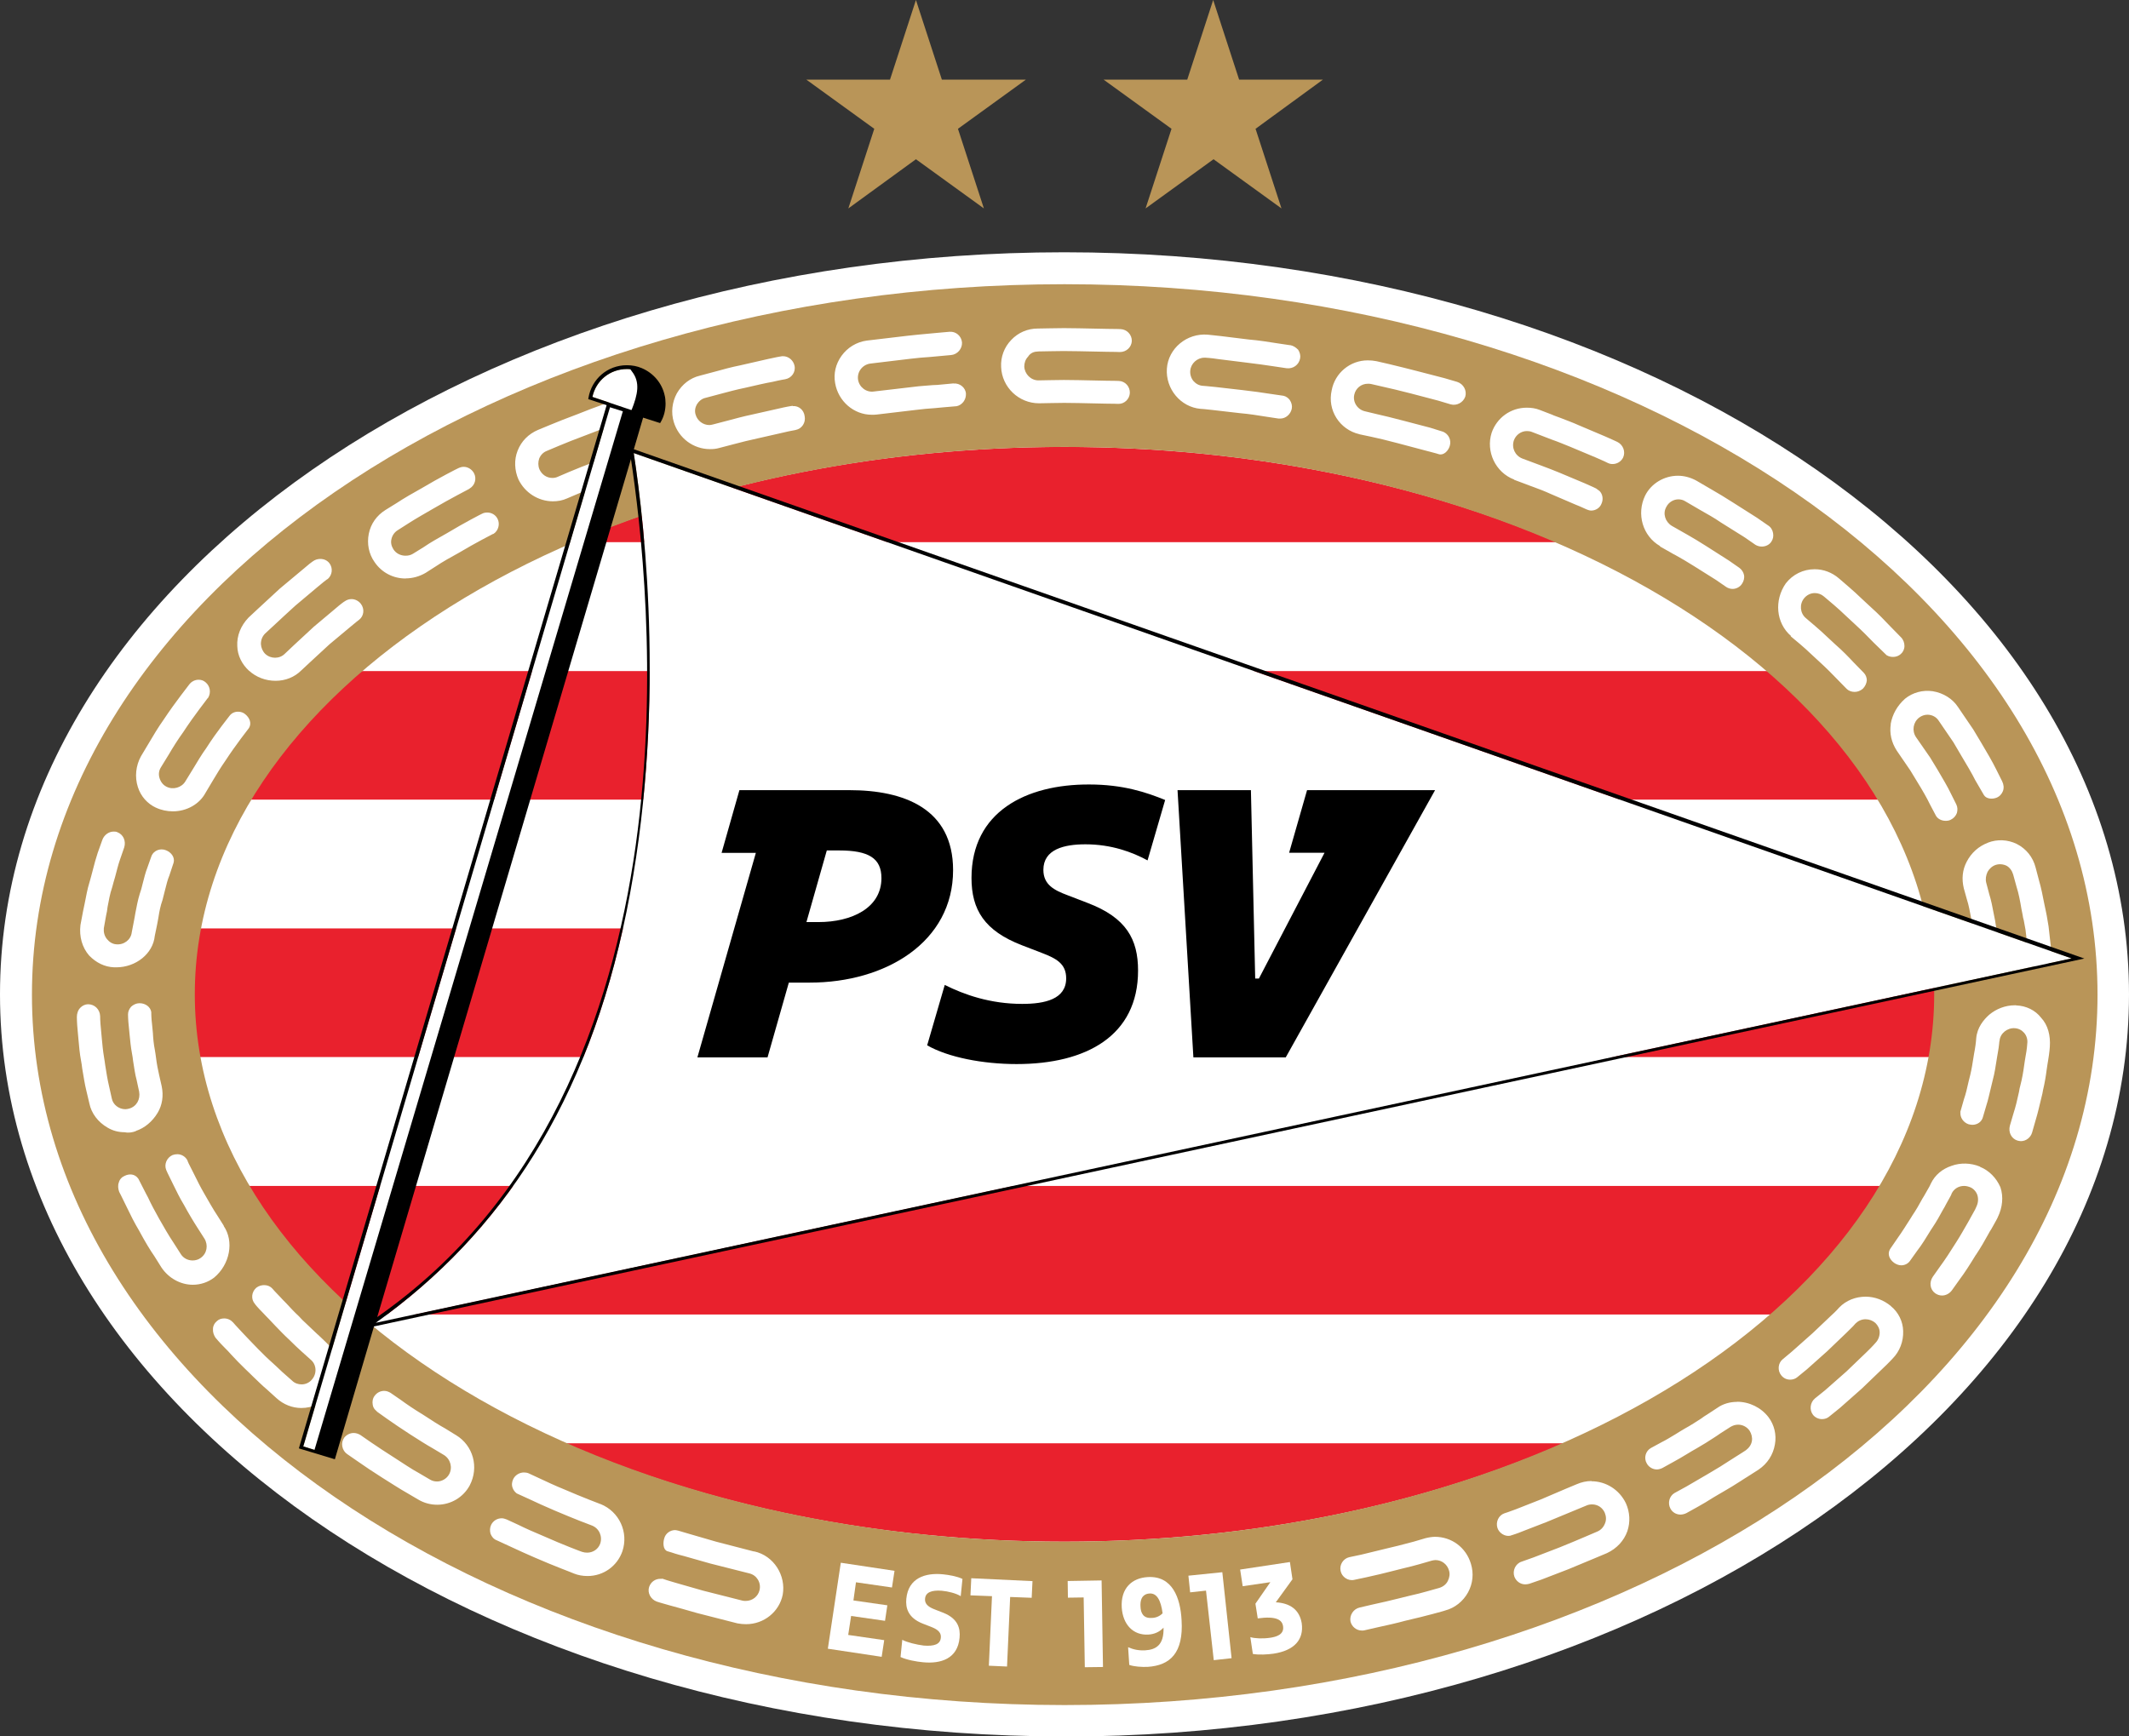 <?xml version="1.0" encoding="UTF-8"?>
<svg id="Layer_2" data-name="Layer 2" xmlns="http://www.w3.org/2000/svg" viewBox="0 0 183.93 150.05">
  <rect x="0" y="0" width="183.93" height="150.05" fill="#333333" stroke="none"/>
  <g id="Layer_1-2" data-name="Layer 1">
    <g>
      <g>
        <path d="M91.94,150.05C41.23,150.05,0,121.29,0,85.92S41.26,21.8,91.94,21.8s91.99,28.76,91.99,64.13-41.26,64.13-91.99,64.13Z" fill="#fff" stroke-width="0"/>
        <path d="M91.96,38.62c-15.76,0-30.4,3.03-42.5,8.23h85.03c-12.1-5.17-26.74-8.23-42.53-8.23ZM91.96,133.22c16.06,0,30.92-3.16,43.15-8.5H48.84c12.23,5.37,27.09,8.5,43.12,8.5ZM30.84,113.59h1.29l.22.42.6-.42h120.2c3.9-3.41,7.11-7.13,9.49-11.11H21.35c2.36,4,5.57,7.73,9.49,11.11ZM166.83,80.23H17.15c-.35,1.86-.55,3.78-.55,5.69s.17,3.63.5,5.42h149.77c.32-1.76.5-3.58.5-5.42s-.2-3.83-.55-5.69ZM152.81,57.99H31.17c-3.95,3.38-7.23,7.13-9.64,11.11h140.93c-2.41-3.98-5.67-7.7-9.64-11.11Z" fill="#e9212d" stroke-width="0"/>
        <path d="M2.76,85.95c0-33.9,39.94-61.39,89.2-61.39s89.25,27.49,89.25,61.39-39.97,61.39-89.25,61.39c-49.26-.02-89.2-27.51-89.2-61.39M91.96,133.22c41.53,0,75.14-21.18,75.14-47.3s-33.6-47.3-75.14-47.3S16.83,59.8,16.83,85.92c0,26.12,33.65,47.3,75.14,47.3Z" fill="#b99558" stroke-width="0"/>
        <path d="M32.46,114.31c10.86-7.75,18.34-19.09,21.67-35.54,3.43-16.88,1.62-33.13.62-39.62l124.22,43.67-145.97,31.39" fill="#fff" stroke-width="0"/>
        <path d="M171.75,72.82c-.8.3-1.44.87-1.84,1.64-.37.7-.45,1.49-.25,2.31l.27.97c.15.45.25,1.02.37,1.64.02.17.07.32.1.5.02.15.05.3.07.45.05.25.1.47.12.72l.22,2.01c.07.5.5.85.99.85h.07c.27-.02.57-.15.75-.37.15-.2.22-.42.2-.67l-.12-1.04c-.02-.27-.07-.6-.1-.92l-.02-.15c-.02-.25-.1-.52-.15-.77-.02-.15-.05-.3-.07-.45l-.1-.5c-.12-.67-.25-1.29-.4-1.76l-.27-1.02c-.07-.3-.02-.62.12-.92.15-.27.4-.5.7-.6s.65-.07.94.07c.27.15.47.42.57.75l.3,1.09c.17.52.3,1.19.42,1.91l.1.5c.02.15.05.32.1.47.05.3.1.57.15.82l.27,2.29c.07.57.55.99,1.07.94.27-.02.52-.15.7-.37s.25-.5.22-.77l-.27-2.39c-.05-.3-.1-.6-.15-.89-.02-.15-.07-.32-.1-.5l-.1-.47c-.15-.77-.3-1.52-.47-2.09l-.3-1.14c-.22-.87-.8-1.62-1.64-2.04-.77-.37-1.67-.42-2.49-.1ZM68.47,35.07l-.15.02s-.45.07-1.07.22l-2.31.52c-.72.15-1.44.35-2.01.5l-1.34.35c-.1.02-.2.05-.3.05-.55,0-1.04-.37-1.19-.89-.1-.3-.05-.62.1-.89.17-.27.42-.5.75-.57l1.39-.37c.57-.15,1.29-.35,2.04-.5.87-.2,1.71-.4,2.39-.52.62-.15,1.07-.22,1.07-.22.55-.1.92-.62.8-1.17-.1-.47-.52-.82-.99-.82-.07,0-.12,0-.2.02,0,0-.45.07-1.09.22l-2.41.55c-.75.15-1.49.35-2.09.52l-1.39.37c-.85.2-1.54.75-1.99,1.52-.42.77-.52,1.67-.27,2.49.42,1.39,1.69,2.34,3.13,2.34h0c.27,0,.52-.02.8-.1l1.34-.35c.55-.15,1.24-.32,1.94-.47l2.29-.52c.6-.15,1.02-.2,1.04-.22.52-.1.87-.62.77-1.17-.07-.57-.52-.92-1.02-.89ZM19.34,105.93l-.55-.87c-.37-.55-.8-1.32-1.14-1.91-.32-.55-.62-1.14-.85-1.62l-.5-.99c-.07-.15-.1-.22-.1-.25-.15-.32-.5-.55-.87-.55-.15,0-.27.02-.42.07-.5.22-.75.8-.55,1.29,0,0,.05.1.12.27l.5,1.02c.25.5.55,1.14.92,1.74.35.65.82,1.44,1.19,2.01l.57.89c.35.57.22,1.29-.32,1.67-.2.15-.45.22-.7.22-.42,0-.8-.2-1.02-.55l-.6-.94c-.42-.62-.92-1.49-1.27-2.11-.37-.65-.72-1.32-.97-1.86l-.17-.32c-.15-.3-.65-1.27-.65-1.27-.3-.45-.8-.45-1.17-.27-.25.1-.45.3-.52.57-.1.25-.07.55.02.8,0,0,.05.12.15.3l.55,1.12c.27.57.62,1.27,1.02,1.94.55,1.02.97,1.71,1.32,2.21l.62.99c.62.92,1.64,1.49,2.71,1.49.67,0,1.32-.22,1.84-.62,1.37-1.14,1.74-3.13.82-4.47ZM11.73,97.73c.77-.25,1.44-.82,1.89-1.57.4-.67.52-1.47.35-2.29l-.22-.97c-.1-.42-.2-.94-.27-1.49-.02-.22-.07-.45-.1-.67-.1-.5-.15-1.02-.17-1.47-.02-.25-.05-.5-.07-.72-.07-.57-.07-.97-.07-.97v-.12c-.07-.45-.5-.77-1.02-.77h0c-.27,0-.52.12-.72.3-.17.2-.27.42-.27.67,0,.02,0,.45.07,1.07.02.22.05.47.07.72.05.5.1,1.04.2,1.57.05.22.07.45.1.67.1.6.17,1.17.3,1.62l.22,1.02c.12.67-.22,1.29-.87,1.47-.1.02-.2.05-.32.05-.57,0-1.07-.4-1.17-.92l-.25-1.12c-.12-.5-.22-1.12-.32-1.76-.02-.22-.07-.45-.1-.67-.1-.57-.15-1.17-.2-1.69-.02-.27-.05-.55-.07-.77-.07-.65-.07-1.12-.07-1.12-.02-.57-.47-1.02-1.04-1.02h0c-.25,0-.5.12-.67.3-.2.2-.3.5-.3.8,0,.02,0,.5.07,1.19.02.22.05.5.07.77.05.55.1,1.19.22,1.81.05.22.07.45.1.67.12.7.22,1.37.35,1.89l.27,1.14c.17.85.75,1.62,1.57,2.09.45.27.94.4,1.49.4.32.07.65.02.97-.1ZM51.87,129.97s-1.59-.6-3.13-1.27c-.8-.32-1.59-.7-2.11-.94l-.97-.45c-.12-.05-.27-.07-.4-.07-.37,0-.75.22-.92.57-.12.25-.15.52-.05.77.07.2.2.35.35.47h0l1.14.52c.52.25,1.34.62,2.16.97,1.57.67,3.18,1.29,3.21,1.29.62.25.92.94.7,1.57-.17.47-.62.77-1.12.77-.15,0-.3-.02-.45-.07-.02,0-1.67-.62-3.28-1.34-.85-.35-1.67-.72-2.21-.99l-1.02-.47c-.15-.05-.27-.1-.42-.1-.4,0-.75.22-.92.57-.12.25-.12.52-.05.77.1.25.27.47.55.57l1.02.47c.87.4,1.62.75,2.26,1.02,1.64.72,3.33,1.34,3.36,1.37.37.15.77.22,1.19.22,1.37,0,2.56-.85,3.01-2.14.55-1.64-.27-3.43-1.89-4.08ZM65.14,134.07l-3.28-.85-2.24-.65c-.6-.17-1.02-.3-1.02-.3-.1-.02-.2-.05-.27-.05-.42,0-.82.27-.94.7-.12.37-.12.97.25,1.12l.4.12s.42.15,1.04.3l2.29.65c1.67.42,3.36.85,3.36.85.65.15,1.04.8.89,1.44-.12.55-.62.94-1.19.94-.1,0-.17,0-.27-.02l-3.43-.87-2.34-.67c-.62-.17-1.04-.32-1.04-.32l-.15-.05v.02h-.15c-.45,0-.82.27-.97.7-.17.52.15,1.09.67,1.27,0,0,.45.15,1.09.32s1.52.42,2.39.67l3.48.89c.25.05.5.07.75.07,1.54,0,2.86-1.07,3.16-2.54.3-1.67-.77-3.38-2.46-3.75ZM39.37,124l-.89-.55c-.55-.3-1.24-.75-1.96-1.22-.7-.42-1.39-.89-1.91-1.27l-.87-.6c-.17-.1-.35-.17-.55-.17-.32,0-.62.15-.82.42-.17.22-.22.5-.17.77.02.15.07.27.17.4l.22.22s.35.25.87.62,1.24.85,1.96,1.32c.7.45,1.44.92,2.01,1.24l.92.55c.57.35.77,1.09.45,1.67-.2.37-.62.62-1.04.62-.22,0-.42-.05-.62-.17l-.97-.57c-.6-.32-1.37-.85-2.06-1.29-.75-.47-1.49-.97-2.04-1.34l-.94-.65h0c-.17-.1-.37-.17-.57-.17-.32,0-.62.15-.82.4-.15.22-.22.47-.17.75s.2.52.42.67l.94.65c.57.4,1.34.92,2.09,1.39.75.47,1.52.97,2.14,1.32.6.35.97.57.97.57.5.3,1.07.45,1.64.45,1.19,0,2.26-.65,2.81-1.67.82-1.57.3-3.45-1.19-4.35ZM163.35,62.58c-.12.77.05,1.57.52,2.29l1.17,1.71.62,1.02c.4.65.82,1.37,1.09,1.94l.47.89c.15.32.5.5.87.5.15,0,.32-.02.45-.1.25-.12.42-.32.52-.57.07-.25.07-.5-.05-.75l-.47-.94c-.27-.57-.7-1.29-1.14-2.04l-.65-1.07-1.22-1.76c-.37-.55-.25-1.29.27-1.69.2-.15.45-.25.72-.25.4,0,.77.2.97.52l1.27,1.86.67,1.14c.45.75.92,1.54,1.22,2.14l.75,1.29c.22.35.77.37,1.14.2.22-.1.4-.3.5-.55.1-.27.07-.57-.07-.85l-.52-1.04c-.32-.65-.8-1.47-1.27-2.26-.25-.4-.47-.8-.7-1.17l-1.32-1.94c-.47-.72-1.27-1.22-2.19-1.37-.85-.12-1.71.1-2.39.65-.67.6-1.09,1.34-1.24,2.19ZM35.05,49.98c.6,0,1.19-.17,1.71-.47l.89-.57c.55-.37,1.34-.82,1.99-1.17,1.42-.85,2.93-1.62,2.93-1.62l.07-.02h0c.42-.27.57-.85.35-1.29-.17-.35-.52-.55-.89-.55-.15,0-.3.02-.45.1-.02,0-1.57.8-3.01,1.67-.65.37-1.47.82-2.04,1.22l-.92.57c-.2.12-.4.17-.65.17-.42,0-.82-.2-1.04-.55-.17-.27-.25-.57-.17-.89.07-.32.27-.6.55-.77l.94-.6c.62-.4,1.49-.89,2.09-1.24,1.52-.89,3.08-1.69,3.11-1.71l.07-.05c.45-.27.62-.85.37-1.32-.17-.32-.52-.55-.89-.55-.17,0-.32.05-.47.12-.02,0-1.64.82-3.18,1.74-.67.37-1.54.87-2.14,1.27l-.97.6c-.75.47-1.27,1.19-1.44,2.06-.17.85,0,1.74.5,2.44.6.89,1.59,1.42,2.68,1.42ZM9.87,83.59h.17c1.71,0,3.18-1.19,3.33-2.71l.2-.97c.05-.2.07-.42.12-.65.07-.47.17-.99.35-1.49.07-.3.15-.6.22-.87.12-.47.22-.89.37-1.24l.37-1.12c.12-.45-.2-.89-.67-1.07-.12-.05-.25-.07-.37-.07-.4,0-.77.25-.89.62l-.35.99c-.15.37-.27.87-.4,1.37-.07.3-.15.6-.25.87-.17.55-.27,1.12-.37,1.62-.05.25-.07.45-.12.67l-.2,1.04c-.07.62-.67,1.09-1.34,1.02-.32-.02-.6-.2-.8-.45-.22-.27-.3-.6-.27-.94l.2-1.12c.05-.22.1-.45.12-.7.1-.52.2-1.14.4-1.71.07-.3.17-.6.25-.89.15-.55.27-1.07.42-1.49l.37-1.07c.17-.55-.07-1.12-.6-1.32-.1-.05-.22-.05-.32-.05-.42,0-.82.3-.97.72l-.4,1.12c-.15.45-.3.99-.45,1.59-.07.3-.17.62-.25.92-.2.62-.3,1.27-.42,1.84-.05.25-.1.5-.15.72l-.22,1.17c-.12.99.15,1.94.75,2.63.6.62,1.34.99,2.16,1.02ZM21.52,57.96c.62.57,1.44.87,2.29.87s1.64-.32,2.21-.89c0,0,1.22-1.14,2.44-2.26l1.76-1.47c.47-.4.8-.65.8-.65.42-.32.5-.94.15-1.39-.2-.25-.5-.4-.8-.4-.22,0-.42.07-.6.2-.02,0-.37.25-.85.67l-1.81,1.52c-1.24,1.14-2.49,2.31-2.51,2.34-.45.45-1.22.45-1.69,0-.22-.22-.35-.52-.37-.85,0-.35.12-.65.35-.89.02,0,1.32-1.24,2.61-2.41l1.89-1.59c.5-.42.85-.7.87-.7l.05-.02h0c.4-.35.47-.94.15-1.37-.2-.25-.47-.37-.8-.37-.22,0-.45.07-.65.22-.02,0-.37.27-.89.72l-1.94,1.62c-1.34,1.22-2.68,2.49-2.71,2.51-.67.7-1.02,1.57-.97,2.46.02.82.4,1.57,1.02,2.14ZM13.47,69.79c.47.22.97.32,1.47.32h0c1.19,0,2.29-.62,2.81-1.59l.65-1.09c.3-.5.65-1.09,1.07-1.69.87-1.34,2.04-2.83,2.04-2.83.25-.42.05-.89-.32-1.19-.17-.15-.4-.22-.62-.22-.3,0-.57.12-.75.37,0,.02-1.09,1.34-1.99,2.76-.45.62-.82,1.27-1.14,1.79l-.67,1.09c-.32.55-1.07.77-1.64.47-.3-.15-.5-.42-.6-.75s-.05-.65.12-.92l.7-1.14c.32-.55.75-1.24,1.22-1.89.97-1.49,2.09-2.88,2.09-2.91l.07-.07h0c.27-.45.17-1.02-.22-1.34-.17-.15-.37-.22-.6-.22-.32,0-.62.15-.82.42,0,.02-1.17,1.47-2.19,3.01-.5.7-.92,1.42-1.27,2.01l-.7,1.17c-.45.82-.55,1.79-.27,2.66.25.8.82,1.44,1.57,1.79ZM27.46,115.33c-.3-.27-.62-.6-.99-.94-.22-.2-.45-.42-.65-.65-.4-.37-.77-.77-1.09-1.12-.17-.17-.35-.35-.5-.52-.42-.42-.7-.75-.7-.75-.32-.37-.97-.4-1.39-.07-.42.37-.47.99-.12,1.39,0,.02.27.35.72.8.15.15.32.35.5.52.35.37.72.77,1.12,1.17.22.22.45.45.67.65.37.37.72.7,1.02.97l.8.72c.5.42.55,1.19.1,1.71-.22.27-.55.42-.89.42-.3,0-.6-.1-.82-.32l-.85-.75c-.32-.3-.7-.67-1.12-1.04-.22-.2-.45-.42-.67-.65-.42-.4-.82-.85-1.19-1.22-.2-.2-.37-.4-.52-.55-.45-.47-.75-.82-.75-.82-.2-.22-.47-.35-.77-.35-.25,0-.47.07-.65.25-.2.17-.32.4-.32.67-.02.27.07.52.22.75l.02.02s.3.37.8.87c.17.17.35.35.52.55.37.4.8.85,1.24,1.27.22.22.45.42.67.65.42.4.82.8,1.17,1.09l.85.77c.6.55,1.37.85,2.14.85.97,0,1.86-.42,2.46-1.17,1.07-1.37.94-3.33-.32-4.5l-.7-.67ZM154.7,54.98l.8.67c.3.25.65.57,1.02.92.22.2.45.42.67.62.55.5,1.07,1.02,1.47,1.44l.87.89c.17.17.42.27.7.27.25,0,.5-.1.7-.27.2-.2.32-.45.35-.72,0-.25-.1-.5-.27-.67l-.87-.89c-.42-.45-.97-1.02-1.57-1.54-.22-.22-.47-.42-.7-.65-.37-.35-.75-.7-1.04-.94l-.82-.7c-.5-.42-.57-1.19-.15-1.71.22-.27.55-.45.92-.45.3,0,.57.1.8.3l.85.72c.32.27.7.62,1.12,1.02.22.22.47.42.7.65.6.55,1.17,1.12,1.62,1.59l1.12,1.09c.37.22.89.2,1.22-.1.2-.17.32-.42.32-.7s-.1-.55-.3-.75l-.92-.94c-.47-.5-1.04-1.09-1.69-1.67-.22-.22-.47-.42-.7-.65-.42-.4-.82-.77-1.17-1.07l-.87-.75c-.6-.52-1.34-.8-2.11-.8-.99,0-1.89.45-2.49,1.22-1.02,1.47-.85,3.43.45,4.55ZM150.07,121.14c-.62,0-1.22.17-1.71.52l-.87.57c-.17.1-.35.22-.52.35-.42.27-.92.6-1.42.87-.27.17-.55.32-.82.5-.42.25-.82.5-1.17.67l-.92.5c-.47.25-.65.87-.37,1.34.17.32.52.52.87.52.15,0,.32-.05.47-.12l.94-.52c.37-.2.8-.45,1.24-.72.25-.15.52-.32.8-.47.52-.3,1.04-.62,1.49-.92.2-.12.37-.25.52-.35l.89-.57c.2-.12.42-.2.67-.2.4,0,.77.2.99.52.17.27.25.6.2.89-.05.32-.25.6-.52.8,0,0-.37.25-.94.6-.17.1-.35.22-.55.35-.45.3-.97.62-1.52.94-.27.15-.52.32-.8.47-.47.27-.94.55-1.32.77l-1.04.57h0c-.45.27-.6.87-.35,1.34.17.32.5.52.87.52.17,0,.35-.05.5-.12l.99-.55c.4-.22.87-.5,1.34-.8.27-.15.52-.32.8-.47.57-.32,1.12-.67,1.59-.97.2-.12.37-.25.55-.35l.97-.62c.77-.52,1.27-1.29,1.42-2.19.15-.82-.05-1.67-.55-2.34-.65-.85-1.67-1.34-2.73-1.34ZM143.41,47.22l.92.52c.12.07.25.15.4.22.5.27,1.04.6,1.59.94.72.45,1.42.89,1.94,1.22l.87.6c.15.1.35.17.55.17.32,0,.65-.17.82-.45.15-.22.22-.5.17-.75s-.2-.47-.4-.62l-.89-.62-1.99-1.27c-.57-.37-1.14-.7-1.64-.99l-1.32-.75c-.57-.35-.8-1.07-.47-1.64.2-.4.62-.65,1.04-.65.2,0,.42.05.6.17l1.37.8c.52.3,1.12.62,1.69,1.02l2.06,1.29.94.65h0c.17.1.35.15.55.15.32,0,.65-.15.82-.42.15-.22.2-.47.15-.75s-.2-.52-.45-.67l-.94-.65-2.11-1.34c-.62-.4-1.24-.77-1.76-1.07l-1.37-.8c-.5-.27-1.04-.42-1.59-.42-1.19,0-2.31.67-2.83,1.71-.77,1.59-.22,3.5,1.29,4.37ZM137.5,127.98c-.45,0-.87.1-1.27.27,0,0-1.57.65-3.11,1.32l-2.16.85c-.57.22-.99.35-.99.35-.5.17-.77.75-.6,1.27.15.45.65.75,1.09.67h0l.15-.05s.42-.12,1.02-.37l1.99-.77,3.43-1.42c.15-.07.32-.1.5-.1.47,0,.89.27,1.09.72.12.3.15.62.02.92-.12.32-.35.57-.65.7-.02,0-1.64.72-3.26,1.37l-2.26.87c-.6.22-1.02.37-1.04.37-.52.17-.8.77-.62,1.29.15.4.52.67.94.67.12,0,.22-.02.35-.05,0,0,.45-.15,1.07-.37l2.31-.89c1.64-.67,3.31-1.39,3.33-1.39.85-.4,1.47-1.07,1.76-1.89.27-.8.22-1.64-.12-2.41-.57-1.19-1.74-1.91-2.98-1.91ZM174.16,86.87h-.1c-.8,0-1.59.3-2.21.82-.47.42-1.04,1.09-1.12,2.04,0,0-.02.4-.12.97-.05.2-.07.45-.12.7-.07.45-.15.97-.27,1.47-.05.2-.1.4-.15.6-.12.57-.25,1.09-.4,1.52l-.32,1.12h.02c-.05.45.25.89.7,1.04.1.02.22.05.32.05.45,0,.82-.27.92-.67l.3-1.02c.15-.45.27-1.04.42-1.64.05-.2.1-.4.15-.62.15-.55.22-1.09.3-1.57.05-.25.07-.5.12-.72.12-.62.12-1.04.15-1.04.05-.62.67-1.12,1.32-1.07.32.02.6.17.8.4.22.25.32.6.27.94,0,0-.02.45-.15,1.12-.05.22-.07.5-.12.77-.07.52-.17,1.12-.32,1.69-.05.2-.1.37-.12.57-.15.7-.3,1.32-.47,1.84l-.32,1.09c-.15.57.12,1.12.65,1.29.1.02.2.05.3.05.45,0,.85-.32.97-.75l.32-1.12c.17-.55.32-1.22.5-1.96.05-.2.1-.4.12-.57.15-.62.25-1.24.32-1.79.05-.27.07-.55.12-.77.12-.7.15-1.17.15-1.19.07-.99-.17-1.89-.75-2.51-.5-.65-1.29-1.04-2.16-1.07ZM163.37,112.87c-.62-.52-1.39-.82-2.19-.82-.87,0-1.69.32-2.29.94,0,0-.27.32-.72.72l-1.57,1.49-1.79,1.59-.8.67c-.4.32-.47.97-.12,1.39.2.25.47.37.77.37.22,0,.45-.07.62-.22l.82-.67,1.76-1.57,1.69-1.62c.47-.45.75-.75.75-.77.22-.22.52-.37.87-.37.32,0,.62.12.85.32.22.22.37.5.37.82s-.12.65-.35.89c0,0-.3.35-.77.8l-1.76,1.69-1.84,1.62-.87.7c-.42.35-.5.99-.17,1.42.17.22.47.37.77.37.25,0,.47-.07.67-.25l.89-.72,1.89-1.67,1.81-1.74c.5-.47.82-.82.82-.82.65-.65.97-1.52.94-2.41-.02-.82-.4-1.62-1.07-2.16ZM171.05,100.81c-.77-.32-1.67-.35-2.44-.07-.82.27-1.44.8-1.79,1.52l-.12.25-.37.65c-.07.12-.15.27-.25.42-.25.47-.55.99-.89,1.49l-.07.12c-.42.65-.8,1.27-1.14,1.74l-.7,1.02c-.25.45-.02.89.35,1.17.17.12.4.22.62.22.32,0,.6-.15.77-.4l.62-.87c.37-.47.77-1.12,1.19-1.81l.1-.15c.37-.55.67-1.09.94-1.59.1-.15.17-.3.25-.45l.37-.67c.1-.17.12-.27.12-.27.2-.4.6-.65,1.07-.65.2,0,.37.05.55.12.27.12.5.37.6.67.1.32.07.67-.07.97,0,0-.05.1-.12.27l-.4.72c-.07.15-.17.3-.25.45-.3.52-.62,1.09-.99,1.67-.47.75-.97,1.52-1.37,2.06l-.65.92c-.32.47-.25,1.09.2,1.42.17.12.37.2.6.2.32,0,.65-.17.85-.45l.67-.94c.42-.55.92-1.34,1.39-2.11l.02-.02c.4-.6.77-1.24,1.07-1.79.07-.15.17-.3.25-.42l.42-.75c.1-.17.15-.3.15-.3.4-.82.5-1.76.22-2.58-.35-.8-.97-1.44-1.76-1.76ZM82.39,33.13l-1.07.1c-.22.02-.47.05-.75.05-.5.05-1.07.07-1.64.15l-3.43.4c-.65.1-1.27-.37-1.37-1.02-.1-.67.37-1.29,1.04-1.39l3.5-.42c.57-.07,1.14-.12,1.64-.15.27-.02.55-.05.77-.07l1.09-.1c.55-.05.97-.55.94-1.09-.05-.55-.52-.97-1.09-.92l-1.12.1c-.22.02-.47.05-.75.07-.52.05-1.12.1-1.71.17l-3.55.42c-.89.12-1.67.6-2.19,1.32-.5.7-.7,1.52-.55,2.36.27,1.57,1.62,2.73,3.16,2.73h0c.15,0,.3,0,.45-.02l3.38-.4c.55-.07,1.09-.12,1.59-.15.27-.02.52-.05.75-.07l1.17-.1h0c.47-.1.82-.55.8-1.07-.02-.52-.52-.94-1.07-.89ZM89.65,30.37l1.09-.02c.67-.02,1.54-.02,2.44,0l2.44.05c.65,0,1.09.02,1.09.02h.05c.55,0,.99-.42,1.02-.94.02-.55-.42-1.02-.97-1.04,0,0-.45-.02-1.12-.02l-2.46-.05c-.89-.02-1.79-.02-2.46,0l-1.12.02c-.87,0-1.69.35-2.29.99-.6.62-.92,1.47-.87,2.34.07,1.74,1.52,3.13,3.28,3.13l1.07-.02c.65-.02,1.49-.02,2.34,0l2.34.05c.62,0,1.04.02,1.07.02h.05c.52,0,.94-.42.97-.94.02-.55-.4-1.02-.94-1.04,0,0-.45-.02-1.09-.02l-2.39-.05c-.87-.02-1.74-.02-2.39,0l-1.09.02c-.65,0-1.19-.55-1.22-1.19,0-.32.1-.62.32-.85.2-.32.5-.45.85-.45ZM130.81,41.46l.99.37c.2.07.42.17.67.25.47.17.99.37,1.49.6l2.14.92c.57.22.94.42.97.42.12.05.27.1.4.1.37,0,.75-.22.89-.6.17-.37.1-.82-.17-1.09l-.3-.22s-.4-.2-.99-.45l-2.19-.92c-.52-.22-1.07-.42-1.54-.6-.25-.1-.47-.17-.67-.25l-.99-.37c-.62-.25-.94-.92-.72-1.57.17-.47.62-.8,1.12-.8.15,0,.3.02.42.07l1.04.4c.2.07.45.17.7.27.5.17,1.04.4,1.59.62l2.24.94c.6.25.99.45.99.45.15.07.27.1.42.1.4,0,.75-.22.92-.57.22-.5,0-1.09-.5-1.34,0,0-.42-.2-1.04-.47l-2.29-.97c-.55-.25-1.12-.45-1.62-.65-.25-.1-.5-.17-.7-.27l-1.04-.4c-.37-.15-.75-.2-1.14-.2-1.39,0-2.58.87-3.03,2.16-.52,1.62.32,3.43,1.94,4.05ZM111.45,29.83l-1.14-.17c-.65-.1-1.54-.25-2.41-.32l-2.44-.3c-.67-.07-1.12-.12-1.12-.12-1.81-.15-3.41,1.19-3.53,2.93-.12,1.76,1.19,3.33,2.91,3.48,0,0,.42.02,1.04.1l2.34.27c.82.07,1.62.2,2.24.3l1.12.17h.15c.47,0,.89-.37.99-.85.05-.27-.02-.52-.17-.75-.12-.17-.32-.32-.55-.37l-1.17-.17c-.62-.1-1.49-.22-2.36-.32l-2.36-.27c-.65-.07-1.07-.1-1.07-.1-.32-.02-.6-.17-.82-.42-.2-.25-.3-.57-.27-.89.05-.62.6-1.12,1.22-1.12h.1s.45.02,1.09.12l2.41.3c.85.1,1.71.22,2.36.32l1.14.17c.57.07,1.07-.3,1.17-.85.05-.25-.02-.52-.17-.75-.2-.2-.42-.35-.7-.4ZM124,132.8c-.27,0-.57.05-.85.12l-1.02.3c-.37.1-.85.22-1.34.35-.3.07-.62.15-.92.22-.67.17-1.42.35-2.26.55l-1.04.22c-.52.12-.87.65-.75,1.19.1.52.65.89,1.17.77l1.04-.22c.89-.2,1.64-.37,2.31-.55.3-.07.57-.15.87-.22.52-.12,1.02-.25,1.44-.37l1.04-.3c.1-.02.22-.05.32-.05.55,0,1.02.37,1.17.89.1.3.05.62-.1.92-.15.3-.42.5-.75.6l-1.07.3c-.42.12-.92.25-1.47.37-.3.07-.6.15-.89.22-.7.17-1.49.37-2.36.55l-1.07.25c-.55.12-.89.67-.8,1.19.1.45.5.8.99.8.07,0,.15,0,.22-.02l1.09-.25c.92-.2,1.69-.37,2.41-.57.32-.07.62-.15.92-.22.55-.12,1.04-.27,1.47-.37.65-.17,1.09-.3,1.07-.3.85-.22,1.57-.8,1.99-1.57s.5-1.64.25-2.46c-.42-1.42-1.67-2.34-3.11-2.34ZM117.46,37.53l1.04.22c.55.12,1.34.3,2.26.55l2.26.6s1.24.32,1.29.35c.42.12.82-.3.94-.72.15-.5-.1-1.02-.57-1.22l-1.12-.35-2.29-.6c-.97-.25-1.74-.45-2.31-.57l-1.04-.25c-.65-.15-1.07-.8-.92-1.44.12-.55.6-.94,1.17-.94.1,0,.17,0,.27.02l1.09.25c.57.12,1.37.32,2.36.57.85.22,1.71.45,2.36.62l1.07.32c.52.15,1.09-.15,1.27-.67.15-.52-.15-1.09-.7-1.27l-1.09-.32-2.39-.62c-.67-.17-1.64-.42-2.41-.6l-1.09-.25c-.25-.05-.5-.07-.75-.07-1.52,0-2.83,1.09-3.11,2.58-.4,1.74.7,3.41,2.39,3.8ZM53.54,34.52c-.12,0-.22.02-.32.05-.02,0-1.74.57-3.38,1.24-1.69.62-3.33,1.34-3.36,1.34-.82.35-1.44.97-1.76,1.79-.32.8-.27,1.71.07,2.49.55,1.14,1.71,1.89,2.98,1.89h0c.42,0,.82-.07,1.22-.25.02,0,1.57-.7,3.13-1.27.35-.12.67-.27,1.02-.4v-2.14c-.52.2-1.14.42-1.74.65-1.62.57-3.18,1.29-3.21,1.29-.15.07-.3.1-.47.1-.5,0-.92-.3-1.12-.75-.12-.3-.12-.62-.02-.92.12-.3.35-.55.67-.67.02,0,1.64-.72,3.28-1.32,1.62-.65,3.31-1.19,3.33-1.22l.07-.02h0c.47-.2.72-.75.55-1.24-.12-.37-.5-.65-.94-.65Z" fill="#fff" stroke-width="0"/>
        <path d="M51.18,34.3l5.69,1.89c.2-.4.3-.87.3-1.29,0-1.67-1.37-3.01-3.03-3.01-1.44,0-2.66,1.02-2.96,2.41" fill="#fff" stroke-width="0"/>
        <polyline points="26.2 124.99 28.71 125.77 55.28 35.99 52.69 35.19 26.2 124.99" fill="#fff" stroke-width="0"/>
        <g>
          <path d="M72.63,135.04l4.65.7-.22,1.44-3.11-.45-.22,1.57,2.93.42-.2,1.34-2.93-.42-.25,1.64,3.11.45-.22,1.44-4.65-.7,1.12-7.43Z" fill="#fff" stroke-width="0"/>
          <path d="M77.8,143.19l.15-1.49c.4.22,1.22.42,1.86.5.92.07,1.42-.12,1.47-.67.05-.42-.22-.7-.77-.92l-.82-.32c-1.24-.5-1.47-1.34-1.39-2.14.17-1.79,1.64-2.26,3.16-2.11.5.05,1.22.17,1.69.4l-.15,1.49c-.4-.25-1.09-.42-1.64-.47-.89-.07-1.39.15-1.44.67-.05.42.22.7.77.92l.82.32c1.24.5,1.47,1.32,1.39,2.16-.17,1.81-1.62,2.26-3.16,2.11-.55-.05-1.39-.2-1.94-.45Z" fill="#fff" stroke-width="0"/>
          <path d="M83.91,136.38l5.29.25-.07,1.44-1.86-.07-.27,6.01-1.57-.07.27-6.01-1.86-.07.07-1.47Z" fill="#fff" stroke-width="0"/>
          <path d="M93.63,138.04l-1.37.02-.02-1.44,2.93-.05.12,7.48-1.57.02-.1-6.04Z" fill="#fff" stroke-width="0"/>
          <path d="M97.56,143.86l-.1-1.52c.45.2.92.3,1.47.27.92-.05,1.64-.45,1.59-1.96-.32.35-.77.57-1.32.6-1.29.07-2.19-.85-2.29-2.34-.1-1.67.89-2.56,2.26-2.63,2.11-.12,2.81,1.79,2.91,3.73.17,2.81-.97,3.9-2.93,4.03-.52.02-1.17-.02-1.59-.17ZM100.44,139.41c-.15-1.14-.5-1.76-1.14-1.71-.35.02-.82.22-.77,1.12.02.6.27,1.04.97.99.35,0,.7-.15.94-.4Z" fill="#fff" stroke-width="0"/>
          <path d="M104.19,137.45l-1.37.15-.15-1.44,2.93-.3.8,7.43-1.54.17-.67-6.01Z" fill="#fff" stroke-width="0"/>
          <path d="M108.24,142.94l-.22-1.47c.4.12,1.09.15,1.74.05.45-.07,1.19-.25,1.09-.97-.07-.57-.57-.92-2.19-.7l-.2-1.27,1.29-1.86-2.39.35-.22-1.44,4.3-.65.22,1.49-1.44,1.99c1.22.07,2.04.62,2.24,1.81.2,1.42-.65,2.36-2.44,2.63-.5.07-1.27.12-1.79.02Z" fill="#fff" stroke-width="0"/>
        </g>
        <path d="M54.76,38.82l.8-2.73,1.47.47.07-.12c.27-.47.4-1.02.4-1.57,0-.1-.02-.35-.02-.37,0-.1-.05-.3-.05-.3-.22-1.07-.97-1.96-1.99-2.39h0c-.4-.17-.82-.25-1.29-.25-1.67,0-3.03,1.19-3.31,2.81l-.02.12,1.59.52-26.59,90.15,3.11.94,3.38-11.48,147.76-31.79L54.76,38.82M51.18,34.3c.3-1.42,1.52-2.41,2.98-2.41.1,0,.2,0,.3.02l.12.17c.75.94.52,2.01-.02,3.36l-3.38-1.14ZM52.69,35.19l1.12.35-26.64,89.75-.97-.3,26.5-89.8ZM54.51,39.67c1.54,10.27,6.86,54.06-21.92,74.14l21.92-74.14ZM32.46,114.31c10.86-7.75,18.34-19.09,21.67-35.54,3.43-16.88,1.62-33.13.62-39.62l124.22,43.67-146.52,31.49Z" fill="#000" stroke-width="0"/>
        <g>
          <polygon points="112.92 68.28 111.37 73.69 114.43 73.69 108.76 84.56 108.44 84.56 108.07 68.28 101.73 68.28 103.1 91.37 111.08 91.37 123.98 68.28 112.92 68.28" fill="#000" stroke-width="0"/>
          <path d="M83.93,75.86c0,2.76,1.12,4.57,4.35,5.82l1.74.67c1.22.47,2.09.92,2.09,2.19,0,1.81-1.84,2.21-3.8,2.21-2.76,0-5.02-.8-6.69-1.64l-1.52,5.22c1.81,1.04,4.82,1.62,7.73,1.62,6.01,0,10.49-2.44,10.49-8.08,0-2.71-1.02-4.57-4.35-5.84l-1.74-.67c-1.12-.42-2.09-.89-2.09-2.19,0-1.79,1.81-2.21,3.63-2.21,2.24,0,4.05.67,5.37,1.39l1.52-5.22c-1.64-.67-3.65-1.34-6.56-1.34-5.44-.02-10.17,2.34-10.17,8.08Z" fill="#000" stroke-width="0"/>
          <path d="M73.4,68.28h-9.52l-1.54,5.42h2.96l-5.05,17.67h6.06l1.84-6.46h1.81c6.56,0,12.38-3.5,12.38-9.72,0-5.32-4.25-6.91-8.95-6.91ZM70.71,79.68h-1.04l1.76-6.19h1.07c2.54,0,3.65.67,3.65,2.39,0,2.58-2.56,3.8-5.44,3.8Z" fill="#000" stroke-width="0"/>
        </g>
      </g>
      <path d="M81.37,6.88l-2.24-6.88-2.24,6.88h-7.23l5.87,4.25-2.24,6.88,5.84-4.25,5.87,4.25-2.24-6.88,5.87-4.25h-7.26ZM114.28,6.88h-7.23l-2.24-6.88-2.24,6.88h-7.23l5.87,4.25-2.24,6.88,5.87-4.25,5.87,4.25-2.24-6.88,5.82-4.25Z" fill="#b99558" stroke-width="0"/>
    </g>
  </g>
</svg>